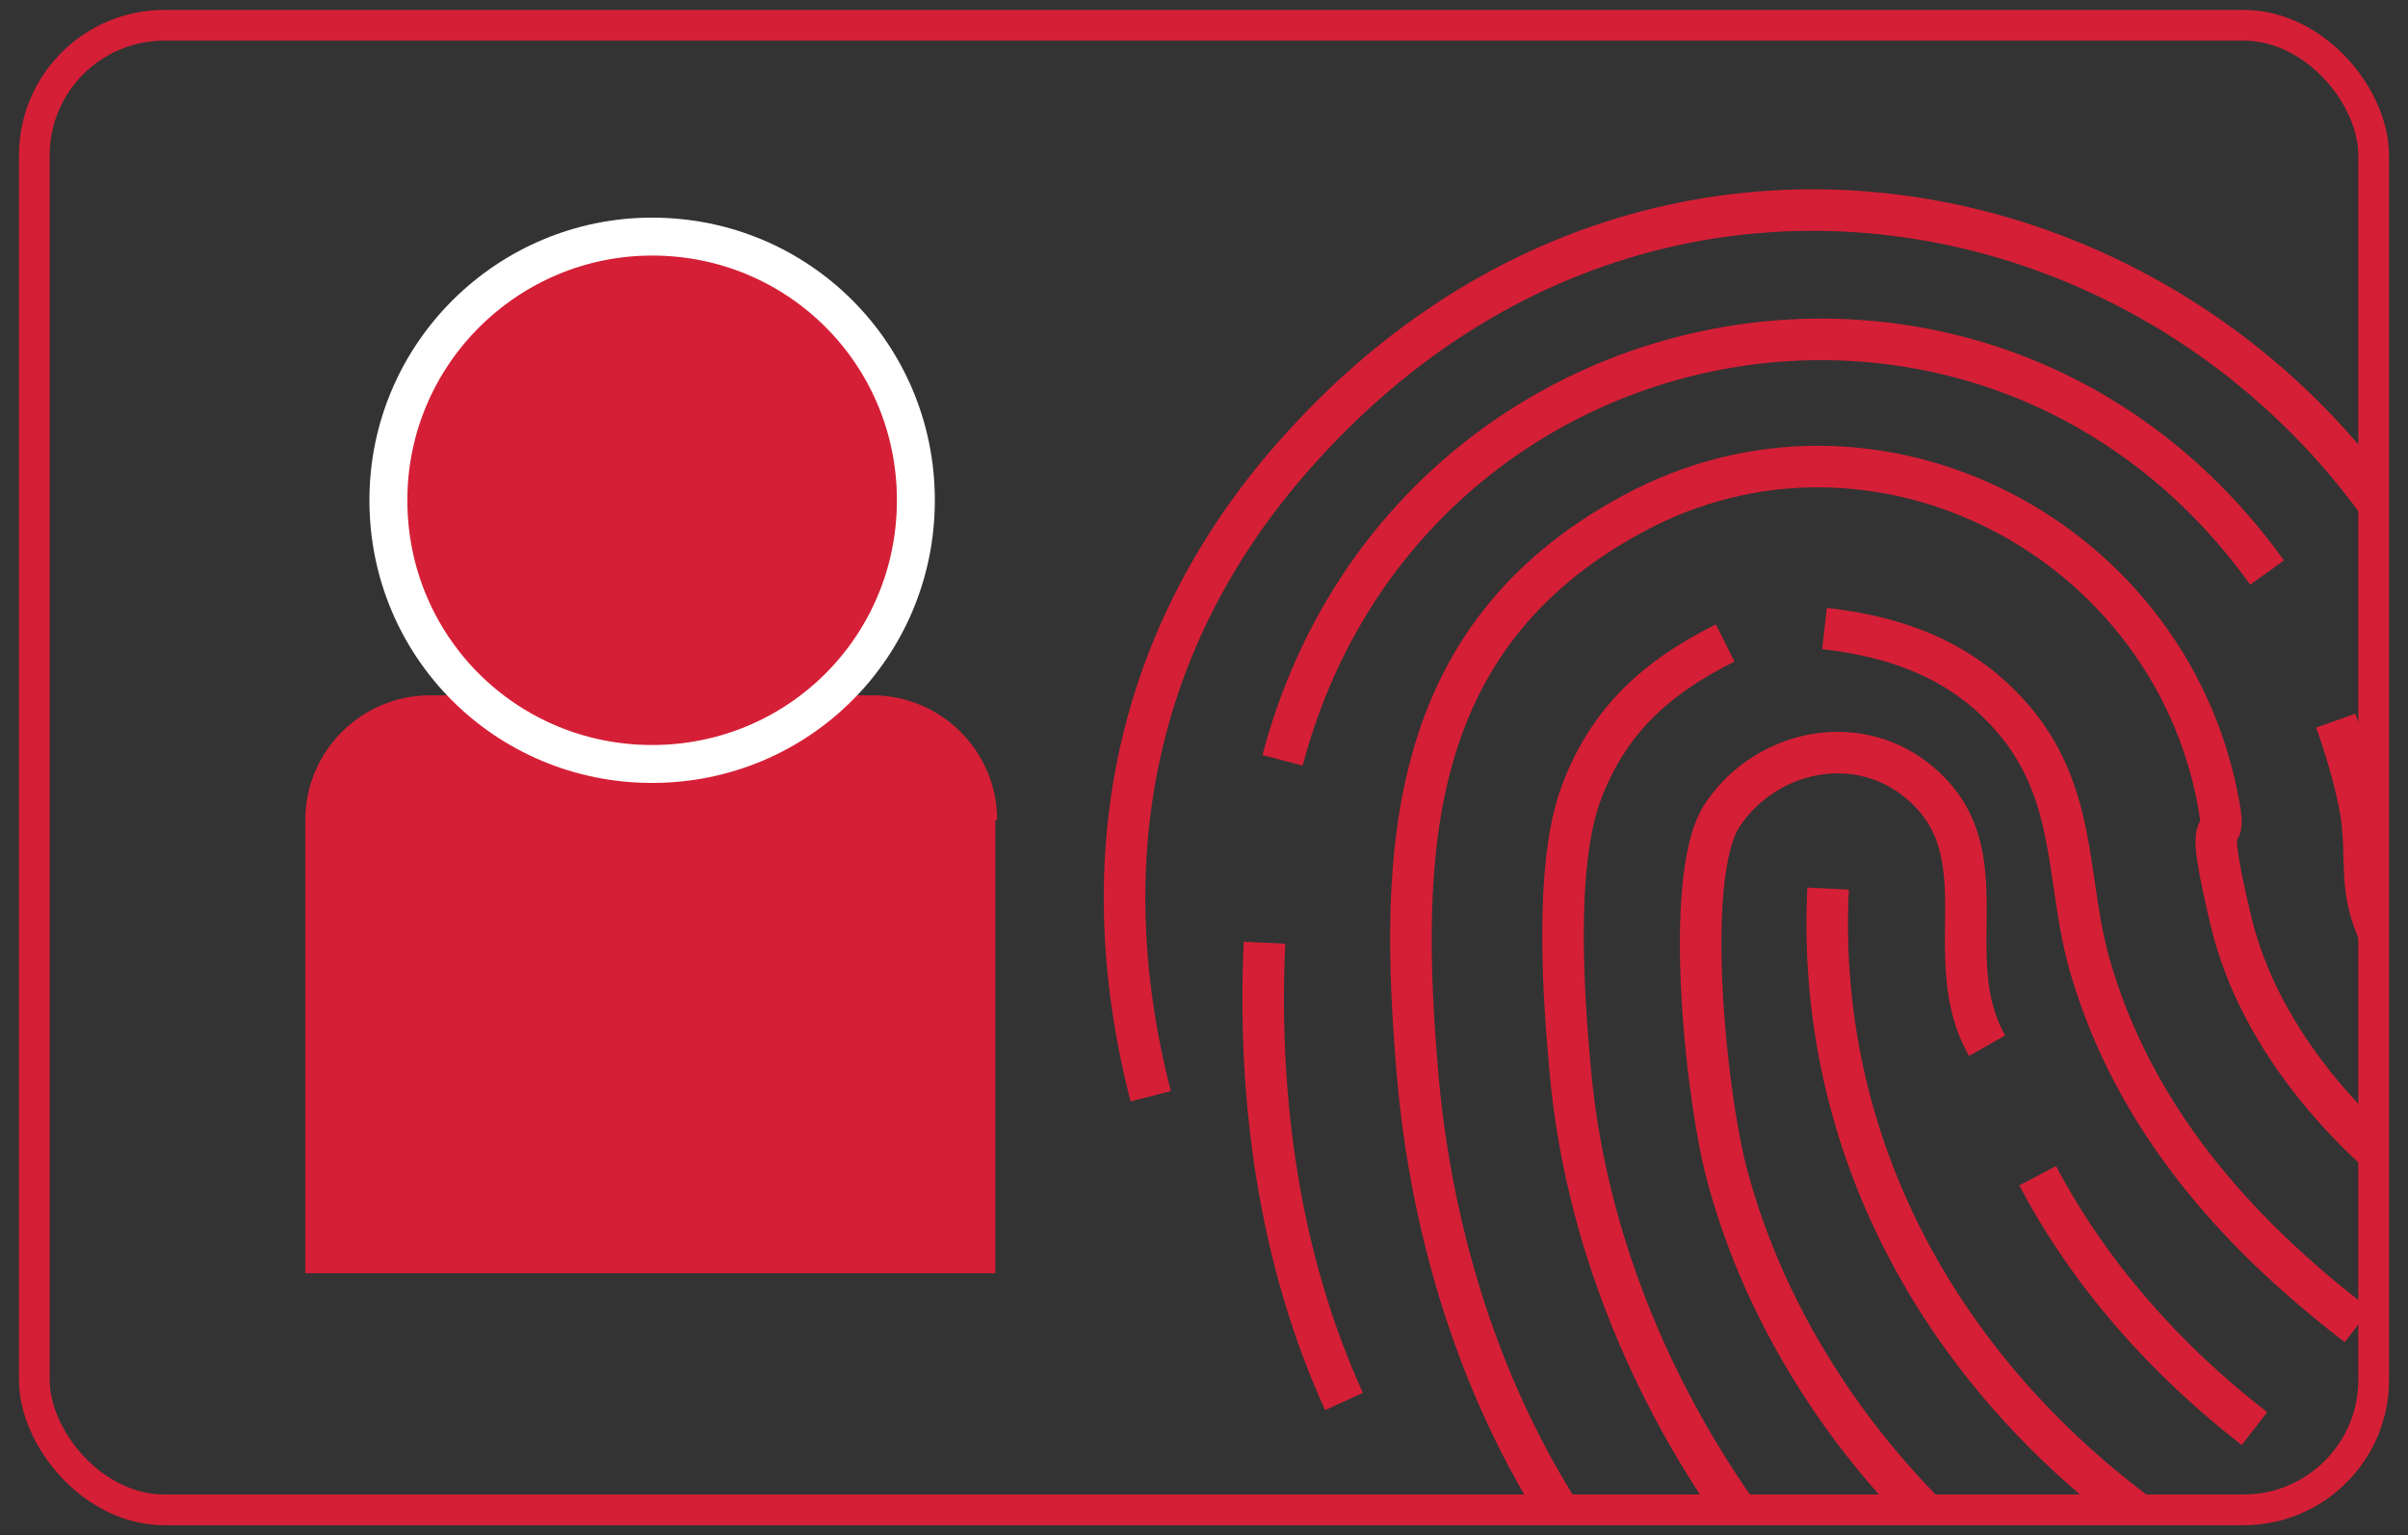 <?xml version="1.0" encoding="UTF-8"?>
<svg id="Layer_1" xmlns="http://www.w3.org/2000/svg" version="1.1" xmlns:xlink="http://www.w3.org/1999/xlink" viewBox="0 0 133.3 85"><rect x="0" y="0" width="133.3" height="85" fill="#333333" stroke="none"/>
  <!-- Generator: Adobe Illustrator 29.1.0, SVG Export Plug-In . SVG Version: 2.1.0 Build 142)  -->
  <defs>
    <style>
      .st0, .st1, .st2 {
        fill: none;
      }

      .st1 {
        stroke-width: 1.7px;
      }

      .st1, .st2 {
        stroke: #d51f36;
      }

      .st1, .st2, .st3 {
        stroke-miterlimit: 10;
      }

      .st4, .st3 {
        fill: #d51f36;
      }

      .st2 {
        stroke-width: 2.3px;
      }

      .st3 {
        stroke: #fff;
        stroke-width: 2.1px;
      }

      .st5 {
        clip-path: url(#clippath);
      }
    </style>
    <clipPath id="clippath">
      <rect class="st0" x="1.9" y="1.4" width="129.5" height="82.2" rx="7.2" ry="7.2"/>
    </clipPath>
  </defs>
  <path class="st4" d="M55.2,45.4c0-3.8-3.1-6.9-6.9-6.9h-24.5c-3.8,0-6.9,3.1-6.9,6.9v25.1h38.2v-25.1Z"/>
  <path class="st3" d="M36.1,13.1c-8,0-14.6,6.5-14.6,14.6s6.5,14.6,14.6,14.6,14.6-6.5,14.6-14.6-6.5-14.6-14.6-14.6Z"/>
  <rect class="st1" x="1.9" y="1.4" width="129.5" height="82.2" rx="7.2" ry="7.2"/>
  <g class="st5">
    <path class="st2" d="M63.7,60.7c-3.4-13.2-.9-25.8,8.4-36,24.3-26.8,65.4-9.4,67.2,25.2"/>
    <path class="st2" d="M129.3,39.9c.6,1.7,1.1,3.4,1.4,5.1.4,2.7-.2,4.2,1.1,6.9,1.4,2.9,3.5,5,5.9,7"/>
    <path class="st2" d="M136,67.2c-5.6-3.7-10.9-9.5-12.5-16.2s-.3-4-.6-6c-2.4-15.1-19.1-23.9-32.6-16.5-12.5,6.8-12.9,18.7-11.8,31.3.9,9.7,4.1,19.3,10,27.1"/>
    <path class="st2" d="M101,34.8c4.4.5,8.2,2,11,5.7,3,4.1,2.4,8.5,3.7,13,2.4,8.3,8,14.7,14.8,19.9"/>
    <path class="st2" d="M71,42.1c6.7-25.4,39.1-31.8,54.5-10.4"/>
    <path class="st2" d="M112.8,65.1c2.9,5.5,7.1,10.2,12,14"/>
    <path class="st2" d="M101.2,49.2c-.7,13.9,6,26.3,17.1,34.6"/>
    <path class="st2" d="M111,87.7c-7.2-5.5-12.9-13.6-15.3-22.3-1.2-4.1-2.6-16.7-.4-20.2,2.2-3.4,6.9-4.7,10.4-2.3,5.5,3.9,1.4,9.9,4.3,15"/>
    <path class="st2" d="M95.5,35.6c-3.8,1.9-6.5,4.3-8,8.4s-.9,11.7-.6,15c.9,10.9,5.9,21.5,13.1,29.6"/>
    <path class="st2" d="M70,52.2c-.4,8.6.8,17.5,4.4,25.4"/>
  </g>
</svg>